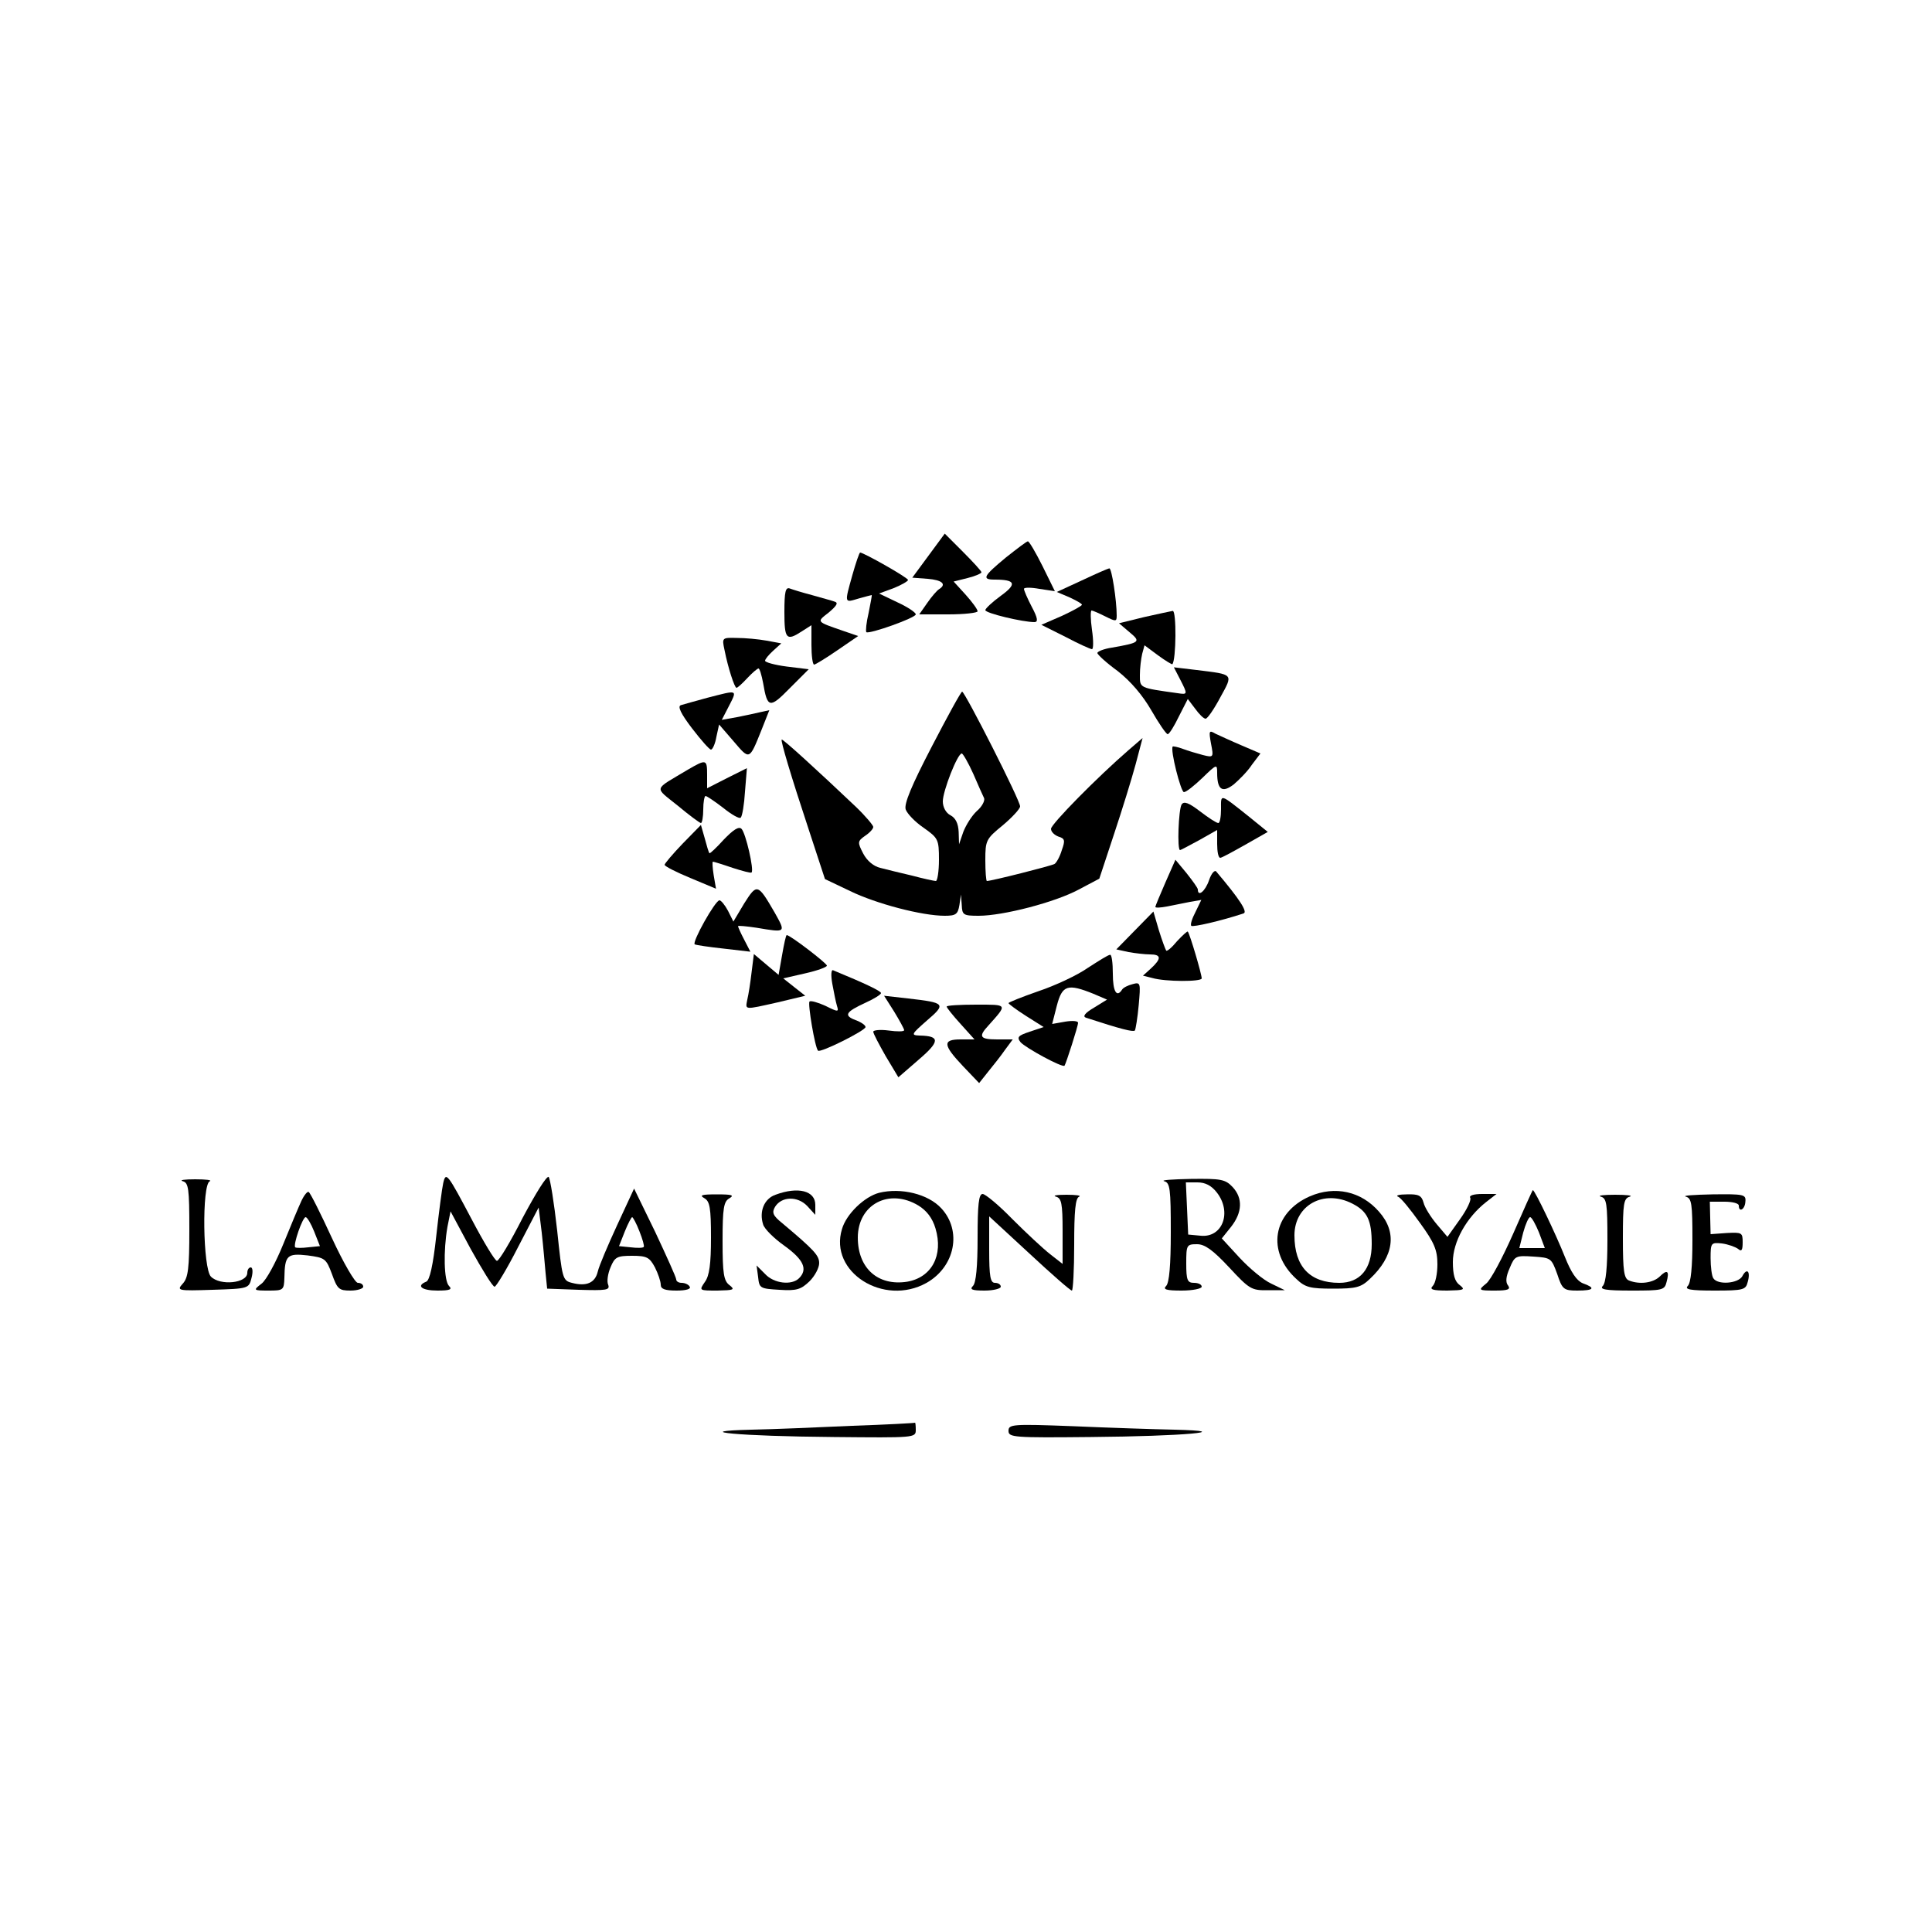 <?xml version="1.0" standalone="no"?>
<!DOCTYPE svg PUBLIC "-//W3C//DTD SVG 20010904//EN"
 "http://www.w3.org/TR/2001/REC-SVG-20010904/DTD/svg10.dtd">
<svg version="1.0" xmlns="http://www.w3.org/2000/svg"
 width="500pt" height="500pt" viewBox="0 0 500 500"
 preserveAspectRatio="xMidYMid meet">

<g transform="translate(0,500) scale(0.1,-0.1)"
fill="#000000" stroke="none">
<path d="M2403 3562 l-42 -57 40 -3 c37 -3 50 -14 29 -27 -5 -3 -19 -19 -30
-35 l-21 -30 75 0 c42 0 76 4 76 8 0 5 -14 24 -31 43 l-31 34 36 9 c20 5 36
12 36 15 0 3 -22 27 -48 53 l-47 47 -42 -57z"/>
<path d="M2603 3557 c-58 -48 -63 -57 -29 -57 54 0 59 -11 16 -42 -22 -16 -40
-33 -40 -37 0 -8 97 -31 127 -31 10 0 9 10 -7 40 -11 21 -20 42 -20 46 0 4 18
4 40 0 l40 -6 -32 65 c-18 36 -35 65 -38 64 -3 0 -28 -19 -57 -42z"/>
<path d="M2206 3512 c-21 -75 -21 -72 16 -61 18 5 33 9 34 9 1 0 -3 -21 -8
-46 -6 -25 -8 -47 -6 -50 7 -6 128 37 128 46 0 5 -21 19 -47 31 l-48 23 38 14
c20 8 37 18 37 21 0 6 -115 71 -124 71 -2 0 -11 -26 -20 -58z"/>
<path d="M2800 3498 l-65 -30 33 -14 c17 -8 32 -16 32 -19 0 -3 -24 -16 -52
-29 l-53 -23 62 -31 c34 -18 65 -32 69 -32 4 0 4 23 0 50 -4 28 -4 50 -1 50 3
0 19 -7 35 -15 28 -14 30 -14 30 2 0 39 -13 123 -19 122 -3 0 -35 -14 -71 -31z"/>
<path d="M2030 3416 c0 -70 5 -76 45 -50 l25 16 0 -51 c0 -28 3 -51 7 -51 3 0
31 17 60 37 l54 37 -38 13 c-72 25 -70 23 -38 48 21 18 25 25 15 28 -8 3 -35
10 -59 17 -23 6 -49 14 -57 17 -11 4 -14 -8 -14 -61z"/>
<path d="M2961 3403 l-65 -16 27 -23 c30 -25 28 -27 -45 -40 -21 -3 -38 -10
-38 -14 0 -4 24 -26 53 -47 33 -26 64 -62 87 -102 19 -33 38 -61 42 -61 4 0
17 21 29 46 l23 45 19 -25 c10 -14 22 -26 27 -26 5 0 22 25 38 55 34 62 36 59
-61 71 l-59 7 16 -31 c20 -39 20 -40 -6 -36 -100 14 -98 13 -98 47 0 18 3 42
6 55 l6 22 35 -26 c19 -14 36 -24 37 -23 10 11 11 139 1 138 -5 -1 -39 -8 -74
-16z"/>
<path d="M1875 3318 c9 -46 26 -98 31 -98 3 0 15 11 28 25 13 14 26 25 29 25
3 0 8 -17 12 -38 11 -65 17 -66 69 -13 l49 49 -57 7 c-31 4 -56 11 -56 15 0 4
9 15 21 26 l21 19 -38 7 c-22 4 -56 7 -77 7 -38 1 -39 1 -32 -31z"/>
<path d="M1830 3194 c-30 -8 -61 -17 -68 -19 -9 -3 0 -22 29 -60 23 -30 45
-55 49 -55 4 0 11 15 14 33 l7 32 38 -44 c41 -48 40 -49 71 28 l21 53 -23 -5
c-13 -3 -40 -9 -61 -13 l-39 -7 16 31 c25 49 28 47 -54 26z"/>
<path d="M2411 3067 c-52 -100 -72 -148 -67 -162 4 -11 24 -32 46 -47 38 -27
40 -30 40 -83 0 -30 -4 -55 -8 -55 -4 0 -32 6 -62 14 -30 7 -67 16 -82 20 -17
4 -34 18 -44 37 -15 29 -15 32 5 46 12 8 21 18 21 23 0 4 -20 28 -45 52 -98
93 -190 177 -192 174 -3 -3 23 -91 71 -236 l41 -125 65 -31 c68 -33 186 -64
245 -64 29 0 34 4 38 28 l4 27 2 -27 c1 -26 4 -28 44 -28 63 0 198 35 259 68
l53 28 38 115 c21 63 46 144 56 181 l18 68 -36 -31 c-82 -71 -201 -192 -201
-204 0 -8 9 -16 19 -20 17 -5 18 -10 9 -35 -5 -17 -14 -33 -19 -36 -9 -5 -163
-44 -175 -44 -2 0 -4 24 -4 54 0 51 2 55 45 90 25 21 45 43 45 49 1 14 -143
297 -150 297 -3 0 -38 -64 -79 -143z m108 -70 c12 -28 25 -57 28 -63 2 -7 -6
-22 -19 -33 -13 -12 -28 -36 -35 -54 l-11 -32 -1 32 c-1 22 -8 36 -21 43 -12
6 -20 21 -20 36 0 27 38 124 49 124 3 0 17 -24 30 -53z"/>
<path d="M3134 3076 c7 -36 7 -37 -21 -30 -15 4 -39 11 -52 16 -13 5 -25 7
-26 6 -7 -8 21 -118 29 -118 6 0 27 17 48 37 37 36 38 36 38 13 0 -44 13 -53
43 -30 14 12 36 34 47 51 l22 29 -49 21 c-26 11 -56 25 -67 30 -17 10 -18 8
-12 -25z"/>
<path d="M1780 3008 c-90 -54 -88 -43 -26 -93 30 -25 57 -45 60 -45 3 0 6 16
6 35 0 19 3 35 6 35 3 0 24 -14 46 -31 21 -17 42 -29 45 -25 4 4 9 34 11 67
l5 61 -52 -26 -51 -26 0 35 c0 40 -2 41 -50 13z"/>
<path d="M3160 2906 c0 -20 -3 -36 -7 -36 -5 0 -26 14 -47 30 -30 23 -42 27
-48 18 -8 -13 -12 -118 -4 -118 2 0 24 12 50 26 l46 26 0 -36 c0 -20 3 -36 8
-36 4 0 33 16 65 34 l58 33 -48 39 c-78 62 -73 60 -73 20z"/>
<path d="M1767 2817 c-26 -27 -47 -52 -47 -55 0 -4 30 -19 66 -34 l67 -28 -6
35 c-3 19 -4 35 -2 35 2 0 25 -7 51 -16 25 -8 47 -14 49 -12 7 6 -15 102 -26
113 -7 7 -21 -2 -46 -28 -19 -21 -36 -37 -37 -35 -2 2 -7 19 -12 38 l-10 35
-47 -48z"/>
<path d="M3016 2716 c-14 -32 -26 -61 -26 -63 0 -3 14 -2 30 1 17 3 43 9 60
12 l29 5 -15 -31 c-9 -17 -14 -33 -11 -36 4 -4 78 13 135 32 12 3 -9 36 -70
108 -4 6 -13 -4 -19 -22 -10 -29 -29 -44 -29 -24 0 4 -14 23 -29 42 l-29 35
-26 -59z"/>
<path d="M1926 2662 l-28 -47 -14 28 c-8 15 -18 27 -22 27 -11 0 -72 -109 -64
-114 4 -2 38 -7 75 -11 l69 -8 -16 31 c-9 17 -16 33 -16 35 0 2 21 0 48 -4 77
-13 76 -13 47 39 -44 76 -46 76 -79 24z"/>
<path d="M2937 2592 l-48 -49 32 -7 c17 -3 42 -6 55 -6 30 0 30 -11 3 -36
l-21 -19 24 -6 c34 -10 128 -10 128 -1 0 11 -31 116 -36 121 -1 2 -14 -10 -28
-25 -13 -16 -26 -27 -28 -24 -2 3 -11 27 -19 53 l-14 48 -48 -49z"/>
<path d="M2024 2528 l-9 -51 -32 27 -32 27 -6 -48 c-3 -26 -8 -58 -11 -70 -5
-27 -10 -27 79 -7 l71 17 -28 22 -29 23 57 13 c31 7 56 16 56 20 0 6 -95 79
-104 79 -2 0 -7 -23 -12 -52z"/>
<path d="M2815 2495 c-27 -19 -85 -46 -127 -60 -43 -15 -78 -29 -78 -31 0 -2
20 -17 45 -33 l46 -29 -36 -12 c-30 -10 -34 -14 -24 -27 13 -15 109 -67 114
-61 4 6 35 102 35 111 0 5 -15 6 -33 3 l-34 -6 12 47 c14 54 28 58 95 31 l35
-15 -34 -21 c-24 -14 -30 -23 -20 -26 92 -30 121 -37 126 -33 2 3 7 33 10 66
5 57 5 60 -16 54 -12 -3 -24 -9 -27 -14 -14 -22 -24 -5 -24 41 0 28 -3 50 -7
49 -5 0 -30 -16 -58 -34z"/>
<path d="M2154 2454 c4 -22 9 -47 12 -57 5 -16 4 -17 -30 0 -20 9 -38 14 -41
11 -5 -5 14 -119 22 -127 5 -7 123 52 123 61 0 5 -12 13 -26 18 -31 12 -26 21
26 45 22 10 40 21 40 25 0 5 -39 24 -124 59 -5 2 -6 -13 -2 -35z"/>
<path d="M2314 2382 c14 -23 26 -45 26 -48 0 -4 -18 -4 -40 -1 -22 3 -40 1
-40 -3 0 -5 15 -33 32 -63 l33 -55 53 46 c55 47 55 61 2 62 -23 1 -22 3 19 39
50 43 48 46 -49 57 l-62 7 26 -41z"/>
<path d="M2450 2395 c0 -3 16 -23 36 -45 l36 -40 -36 0 c-47 0 -46 -14 6 -69
l42 -44 23 29 c13 16 33 41 44 57 l20 27 -40 0 c-45 0 -50 7 -23 36 50 56 51
54 -32 54 -42 0 -76 -2 -76 -5z"/>
<path d="M1147 1938 c-3 -13 -11 -74 -18 -137 -8 -74 -17 -115 -26 -118 -27
-11 -11 -23 29 -23 33 0 39 3 30 12 -13 13 -15 90 -4 153 l8 40 52 -97 c30
-54 57 -98 62 -98 4 0 32 46 61 103 l53 102 8 -65 c4 -36 8 -83 10 -105 l4
-40 82 -3 c71 -2 81 -1 76 13 -4 8 -1 29 6 45 11 27 17 30 56 30 38 0 45 -4
59 -30 8 -16 15 -36 15 -45 0 -11 11 -15 41 -15 24 0 38 4 34 10 -3 6 -13 10
-21 10 -8 0 -14 4 -14 9 0 5 -25 60 -54 122 l-55 113 -44 -95 c-24 -52 -47
-106 -50 -120 -7 -29 -29 -39 -67 -29 -24 6 -25 11 -38 135 -8 72 -18 134 -22
139 -5 4 -34 -43 -67 -105 -32 -63 -62 -113 -67 -112 -5 0 -34 48 -64 105 -64
121 -68 127 -75 96z m508 -125 c8 -20 13 -38 11 -40 -2 -3 -18 -3 -34 -1 l-30
3 15 38 c8 20 17 37 19 37 2 0 11 -16 19 -37z"/>
<path d="M473 1943 c15 -4 17 -19 17 -125 0 -100 -3 -125 -17 -140 -16 -18
-14 -19 77 -16 93 3 94 3 101 31 4 15 3 27 -2 27 -5 0 -9 -6 -9 -14 0 -27 -70
-34 -94 -10 -21 20 -24 239 -3 247 6 3 -10 5 -38 5 -27 0 -42 -2 -32 -5z"/>
<path d="M3013 1943 c15 -4 17 -19 17 -132 0 -85 -4 -131 -12 -139 -9 -9 0
-12 40 -12 29 0 52 5 52 10 0 6 -9 10 -20 10 -17 0 -20 7 -20 50 0 48 1 50 28
50 20 0 41 -15 83 -60 52 -56 58 -60 100 -59 l44 0 -35 17 c-20 9 -57 40 -82
67 l-46 50 24 30 c29 37 31 74 4 103 -19 20 -30 22 -108 21 -48 -1 -79 -3 -69
-6z m136 -29 c40 -51 15 -118 -42 -112 l-32 3 -3 68 -3 67 30 0 c20 0 36 -8
50 -26z"/>
<path d="M780 1892 c-7 -15 -28 -65 -47 -112 -19 -47 -44 -93 -56 -102 -22
-17 -22 -18 18 -18 38 0 40 1 41 33 1 58 7 64 60 58 45 -6 48 -8 63 -48 14
-39 18 -43 48 -43 18 0 33 5 33 10 0 6 -6 10 -14 10 -7 0 -37 51 -67 116 -29
63 -56 117 -60 119 -3 3 -12 -8 -19 -23z m33 -79 l15 -38 -30 -3 c-16 -2 -32
-2 -34 0 -6 6 19 78 27 78 4 0 14 -17 22 -37z"/>
<path d="M2007 1908 c-29 -10 -43 -43 -32 -77 3 -11 28 -36 55 -55 50 -36 61
-61 38 -84 -19 -19 -65 -14 -88 11 l-22 22 4 -30 c3 -29 5 -30 55 -33 45 -3
56 1 78 22 14 14 25 35 25 47 0 20 -13 34 -95 103 -25 20 -28 28 -19 43 17 27
58 28 83 2 l21 -23 0 26 c0 36 -44 48 -103 26z"/>
<path d="M2275 1913 c-38 -10 -85 -55 -96 -94 -34 -111 108 -201 219 -139 74
42 92 135 38 193 -34 37 -104 54 -161 40z m102 -33 c21 -13 36 -32 44 -59 21
-70 -10 -127 -73 -138 -76 -12 -128 35 -128 114 0 86 81 129 157 83z"/>
<path d="M3390 1904 c-96 -42 -113 -143 -35 -214 23 -22 36 -25 95 -25 59 0
72 3 95 25 63 59 71 121 24 174 -46 53 -114 68 -179 40z m110 -19 c39 -20 50
-43 50 -105 0 -64 -30 -100 -84 -100 -76 0 -116 42 -116 123 0 78 76 120 150
82z"/>
<path d="M3916 1807 c-27 -61 -58 -120 -70 -129 -21 -17 -20 -18 23 -18 33 0
41 3 34 13 -7 8 -6 23 4 45 13 32 16 33 61 30 46 -3 47 -4 62 -45 13 -40 17
-43 52 -43 44 0 48 7 14 19 -16 7 -30 28 -46 68 -23 58 -78 173 -83 173 -1 0
-24 -51 -51 -113z m67 3 l15 -40 -33 0 -33 0 10 40 c6 22 14 40 18 40 4 0 14
-18 23 -40z"/>
<path d="M1823 1899 c14 -8 17 -25 17 -102 0 -68 -4 -99 -16 -115 -15 -22 -15
-22 33 -22 42 1 46 2 31 14 -15 11 -18 30 -18 114 0 86 3 103 18 111 13 8 6
10 -33 10 -39 0 -46 -2 -32 -10z"/>
<path d="M2530 1797 c0 -75 -4 -117 -12 -125 -9 -9 -3 -12 30 -12 23 0 42 5
42 10 0 6 -7 10 -15 10 -12 0 -15 16 -15 86 l0 86 104 -96 c57 -53 106 -96
110 -96 3 0 6 54 6 119 0 86 3 121 13 124 6 3 -8 5 -33 5 -25 0 -37 -2 -27 -5
14 -4 17 -17 17 -89 l0 -85 -32 25 c-18 14 -62 55 -98 91 -35 36 -70 65 -77
65 -10 0 -13 -27 -13 -113z"/>
<path d="M3618 1903 c7 -2 32 -33 57 -68 37 -51 45 -70 45 -107 0 -24 -5 -49
-12 -56 -9 -9 -1 -12 38 -12 43 1 47 2 32 14 -13 9 -18 27 -18 60 0 52 35 115
86 155 l27 21 -37 0 c-22 0 -35 -4 -31 -10 3 -6 -9 -31 -27 -56 l-32 -45 -28
33 c-15 18 -31 43 -34 56 -5 18 -13 22 -43 21 -20 0 -30 -3 -23 -6z"/>
<path d="M4143 1903 c15 -4 17 -18 17 -112 0 -70 -4 -111 -12 -119 -9 -9 7
-12 74 -12 80 0 86 1 91 22 8 29 2 34 -18 14 -17 -16 -51 -21 -79 -10 -13 5
-16 24 -16 109 0 90 2 104 18 108 9 3 -8 5 -38 5 -30 0 -47 -2 -37 -5z"/>
<path d="M4363 1903 c15 -4 17 -18 17 -112 0 -70 -4 -111 -12 -119 -9 -9 6
-12 69 -12 75 0 81 2 86 22 8 28 -2 38 -14 15 -11 -19 -64 -23 -75 -5 -4 6 -7
30 -7 52 0 39 1 41 29 38 16 -2 35 -9 42 -14 9 -8 12 -4 12 17 0 25 -2 26 -41
24 l-42 -3 -1 42 -1 42 38 0 c20 0 37 -4 37 -10 0 -19 16 -10 17 10 2 19 -4
20 -85 19 -48 -1 -79 -3 -69 -6z"/>
<path d="M2205 1310 c-88 -4 -205 -9 -260 -10 -167 -4 -33 -17 213 -19 208 -2
212 -2 212 18 0 12 -1 20 -2 19 -2 -1 -75 -5 -163 -8z"/>
<path d="M2610 1297 c0 -17 13 -18 213 -16 240 2 381 15 217 19 -52 1 -170 5
-263 9 -157 6 -167 5 -167 -12z"/>
</g>
</svg>
